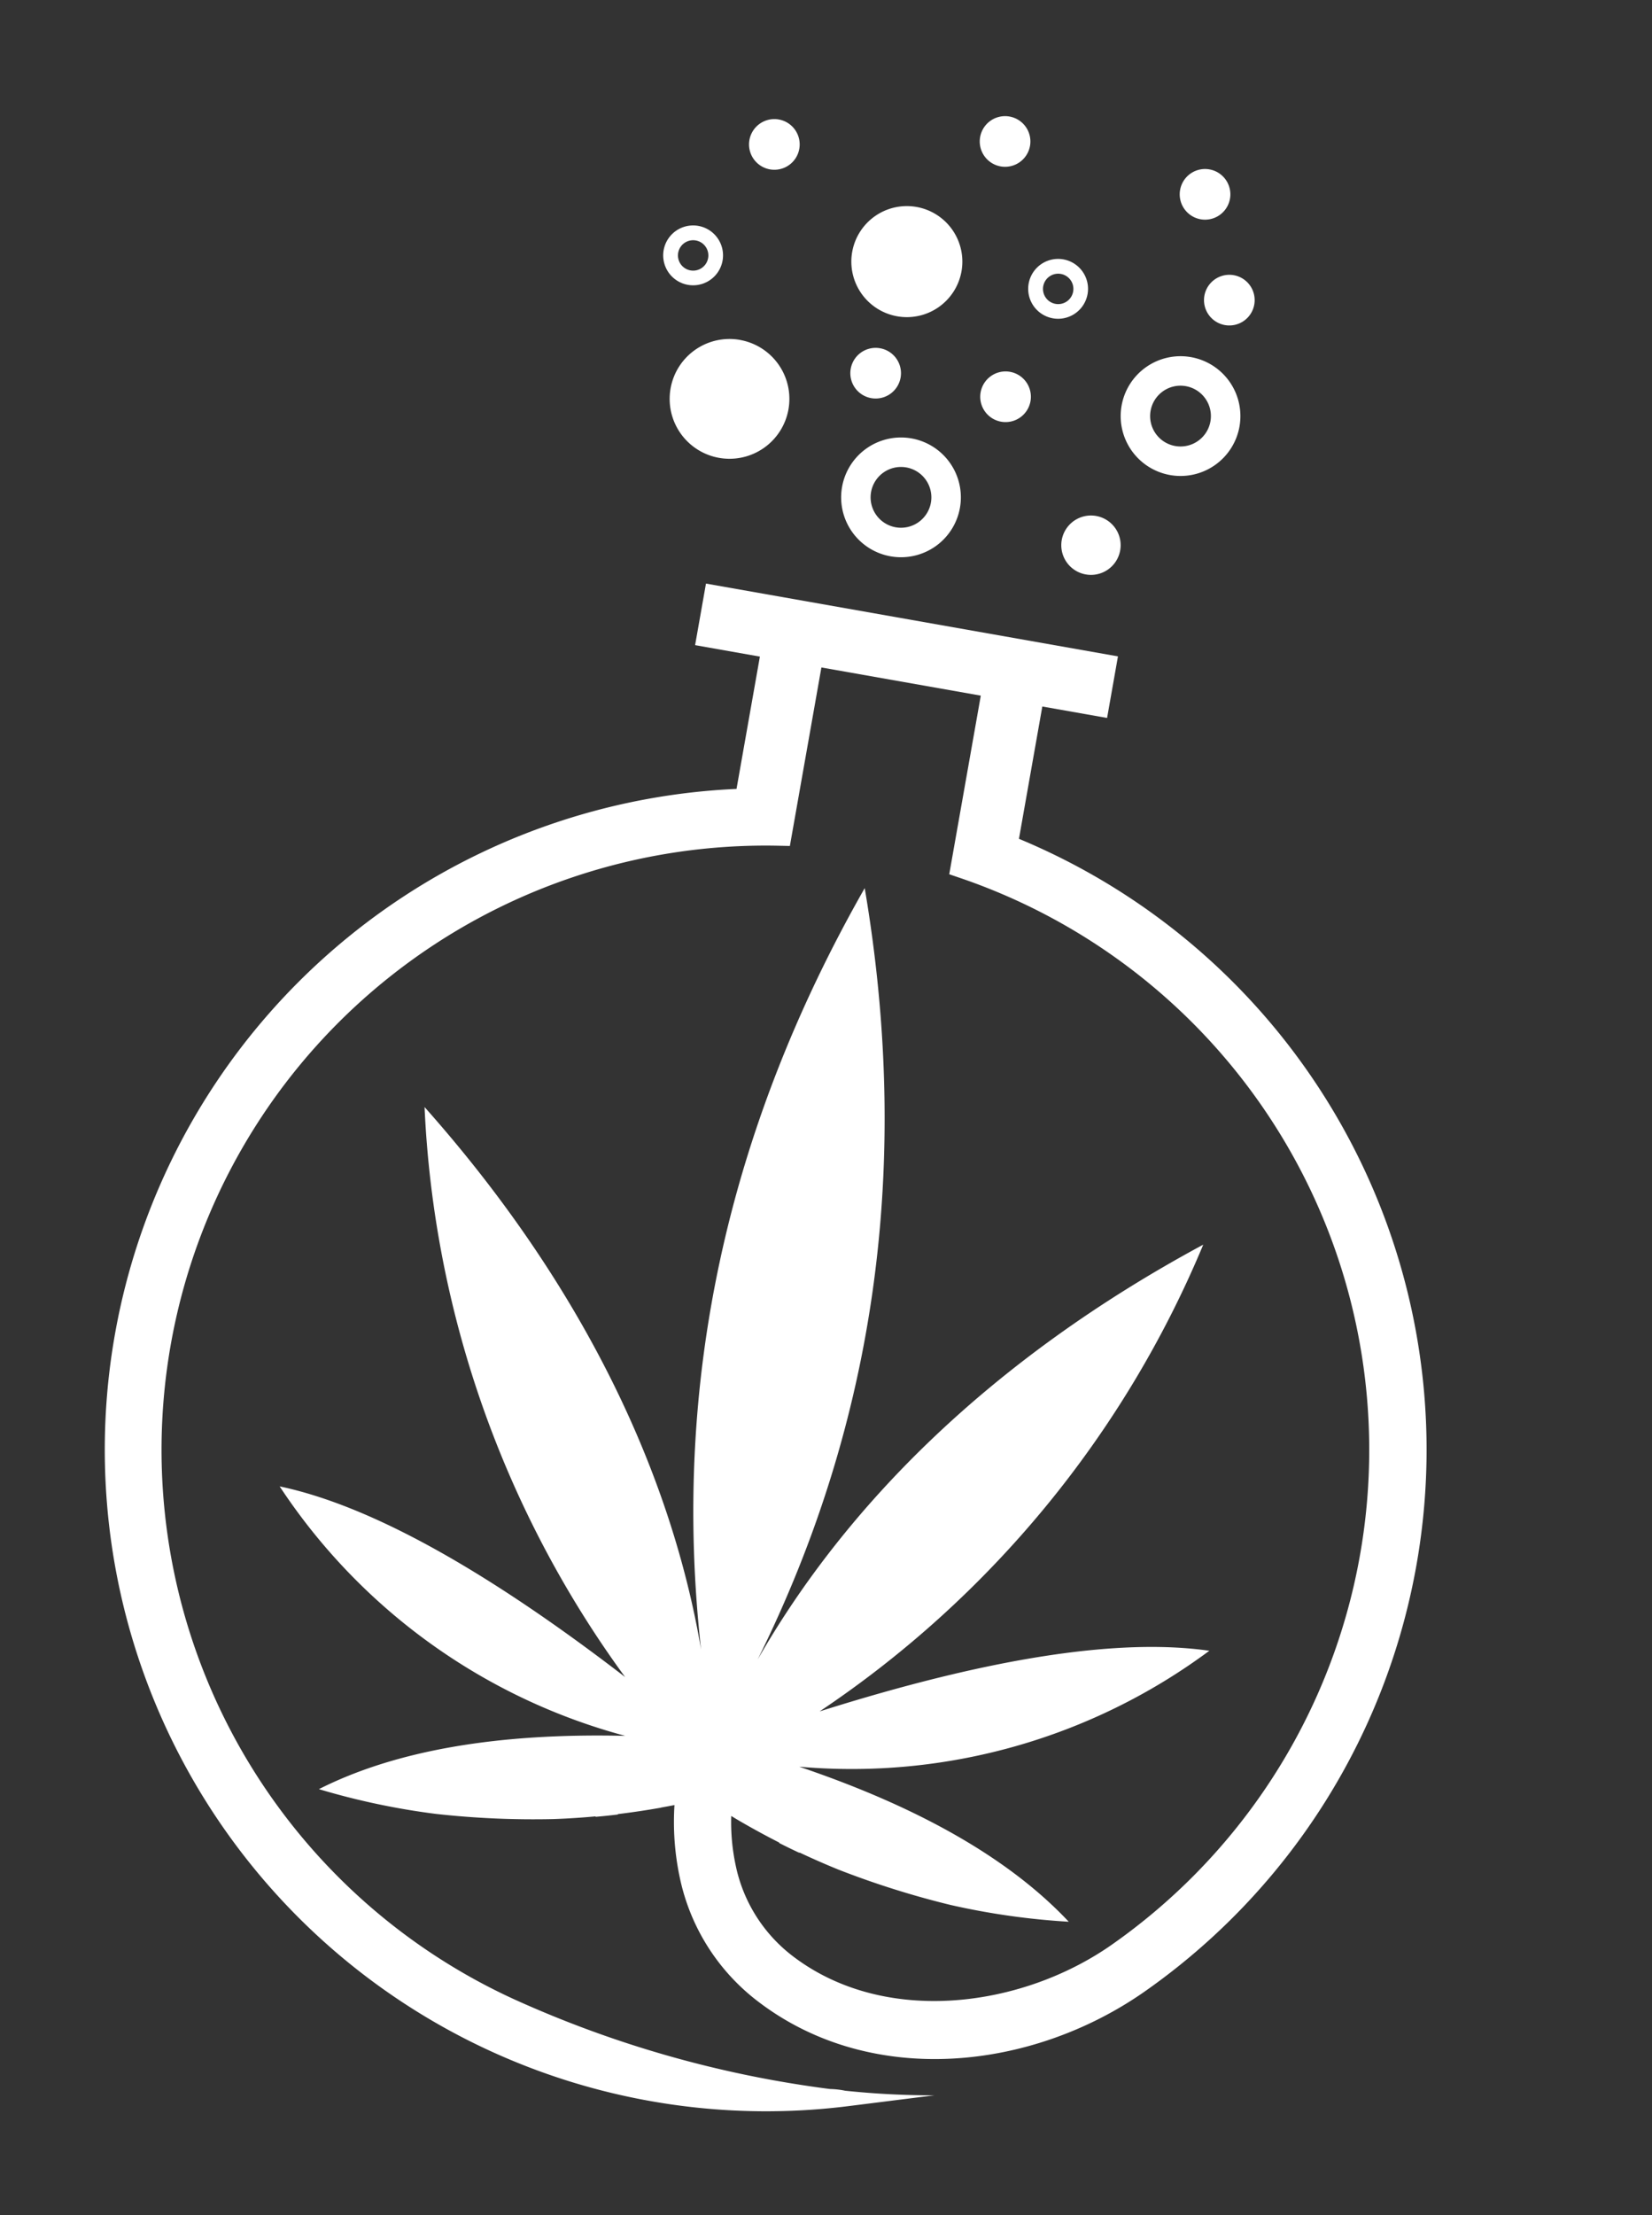 <svg xmlns="http://www.w3.org/2000/svg" width="81.957" height="109.87" viewBox="0 0 81.957 109.87"><rect x="0" y="0" width="81.957" height="109.87" fill="#333333" stroke="none"/><defs><style>.a{fill:#fff;fill-rule:evenodd;}</style></defs><path class="a" d="M31.2,22.5a2.969,2.969,0,1,0-2.968-2.969A2.969,2.969,0,0,0,31.2,22.5m0-4.476a1.507,1.507,0,1,1-1.507,1.507A1.507,1.507,0,0,1,31.2,18.024M26.7,7.97a2.753,2.753,0,1,1,2.753,2.753A2.753,2.753,0,0,1,26.7,7.97M39.6,19.522a1.472,1.472,0,1,1,.59,2,1.472,1.472,0,0,1-.59-2M36.371,9.3a1.484,1.484,0,1,0-.6-2.013,1.484,1.484,0,0,0,.6,2.013m.047-1.664a.754.754,0,1,1,.3,1.022.754.754,0,0,1-.3-1.022m-2.234,6.081a1.256,1.256,0,1,1,1.256,1.256,1.256,1.256,0,0,1-1.256-1.256m-3.4,71.863q-1.023.373-2.05.686v.021q-.528.161-1.071.306V86.57q-1.026.281-2.054.5a43.833,43.833,0,0,1-5.772.758,36,36,0,0,1-5.925-.2q5.094-3.814,14.5-5.244a29.766,29.766,0,0,1-19.028-9.2q6.81.22,18.516,6.328a51.821,51.821,0,0,1-14.711-26.1c9.444,7.47,15.274,15.945,18.184,24.1q-5.577-18.978,1.426-38.588,7,19.61,1.426,38.588c2.962-8.237,8.74-16.634,18.184-24.1a51.821,51.821,0,0,1-14.711,26.1Q49.4,73.408,56.209,73.189a29.766,29.766,0,0,1-19.029,9.2q9.4,1.432,14.5,5.244a36,36,0,0,1-5.925.2,43.832,43.832,0,0,1-5.772-.758q-1.028-.22-2.054-.5v.018q-.543-.145-1.071-.306v-.021q-1.026-.313-2.05-.686c-.175-.064-.35-.13-.525-.2a10.19,10.19,0,0,0,.635,2.354A7.589,7.589,0,0,0,38.51,91.7c5.081,2.62,11.608.545,15.463-3.31a29.959,29.959,0,0,0-16.52-50.772l-.645-.1V28.524H28.78v8.988l-.645.1A29.962,29.962,0,0,0,25.243,96.2a54.755,54.755,0,0,0,16.224,1.66,4.117,4.117,0,0,1,.749-.047,41.525,41.525,0,0,0,4.4-.546l-4.124,1.275A32.8,32.8,0,1,1,25.682,35.186V28.524H22.419v-3.1H43.169v3.1H39.907v6.662A32.8,32.8,0,0,1,55.982,90.394C51.172,95.2,43.5,97.463,37.21,94.217a10.4,10.4,0,0,1-4.917-5.405,13.236,13.236,0,0,1-.877-3.474q-.316.121-.634.237M45.536,5.812A1.256,1.256,0,1,1,44.28,7.068a1.257,1.257,0,0,1,1.256-1.256m-3.355-3.7a1.256,1.256,0,1,1,1.256,1.256A1.256,1.256,0,0,1,42.181,2.11M21.975,13.234A2.969,2.969,0,1,1,19.007,16.2a2.969,2.969,0,0,1,2.968-2.968m22.177,2.888a2.969,2.969,0,1,0-2.968-2.969,2.969,2.969,0,0,0,2.968,2.969m0-4.476a1.507,1.507,0,1,1-1.507,1.507,1.507,1.507,0,0,1,1.507-1.507M31.958,1.256a1.256,1.256,0,1,1,1.256,1.256,1.256,1.256,0,0,1-1.256-1.256M20.715,3.391a1.256,1.256,0,1,1,1.256,1.256,1.256,1.256,0,0,1-1.256-1.256m-2.46,7.424a1.484,1.484,0,1,0-.6-2.013,1.484,1.484,0,0,0,.6,2.013M18.3,9.151a.754.754,0,1,1,.3,1.022.754.754,0,0,1-.3-1.022m10.592,5.792a1.256,1.256,0,1,1,1.256-1.256,1.256,1.256,0,0,1-1.256,1.256" transform="matrix(0.985, 0.174, -0.174, 0.985, 17.365, 0)"/></svg>